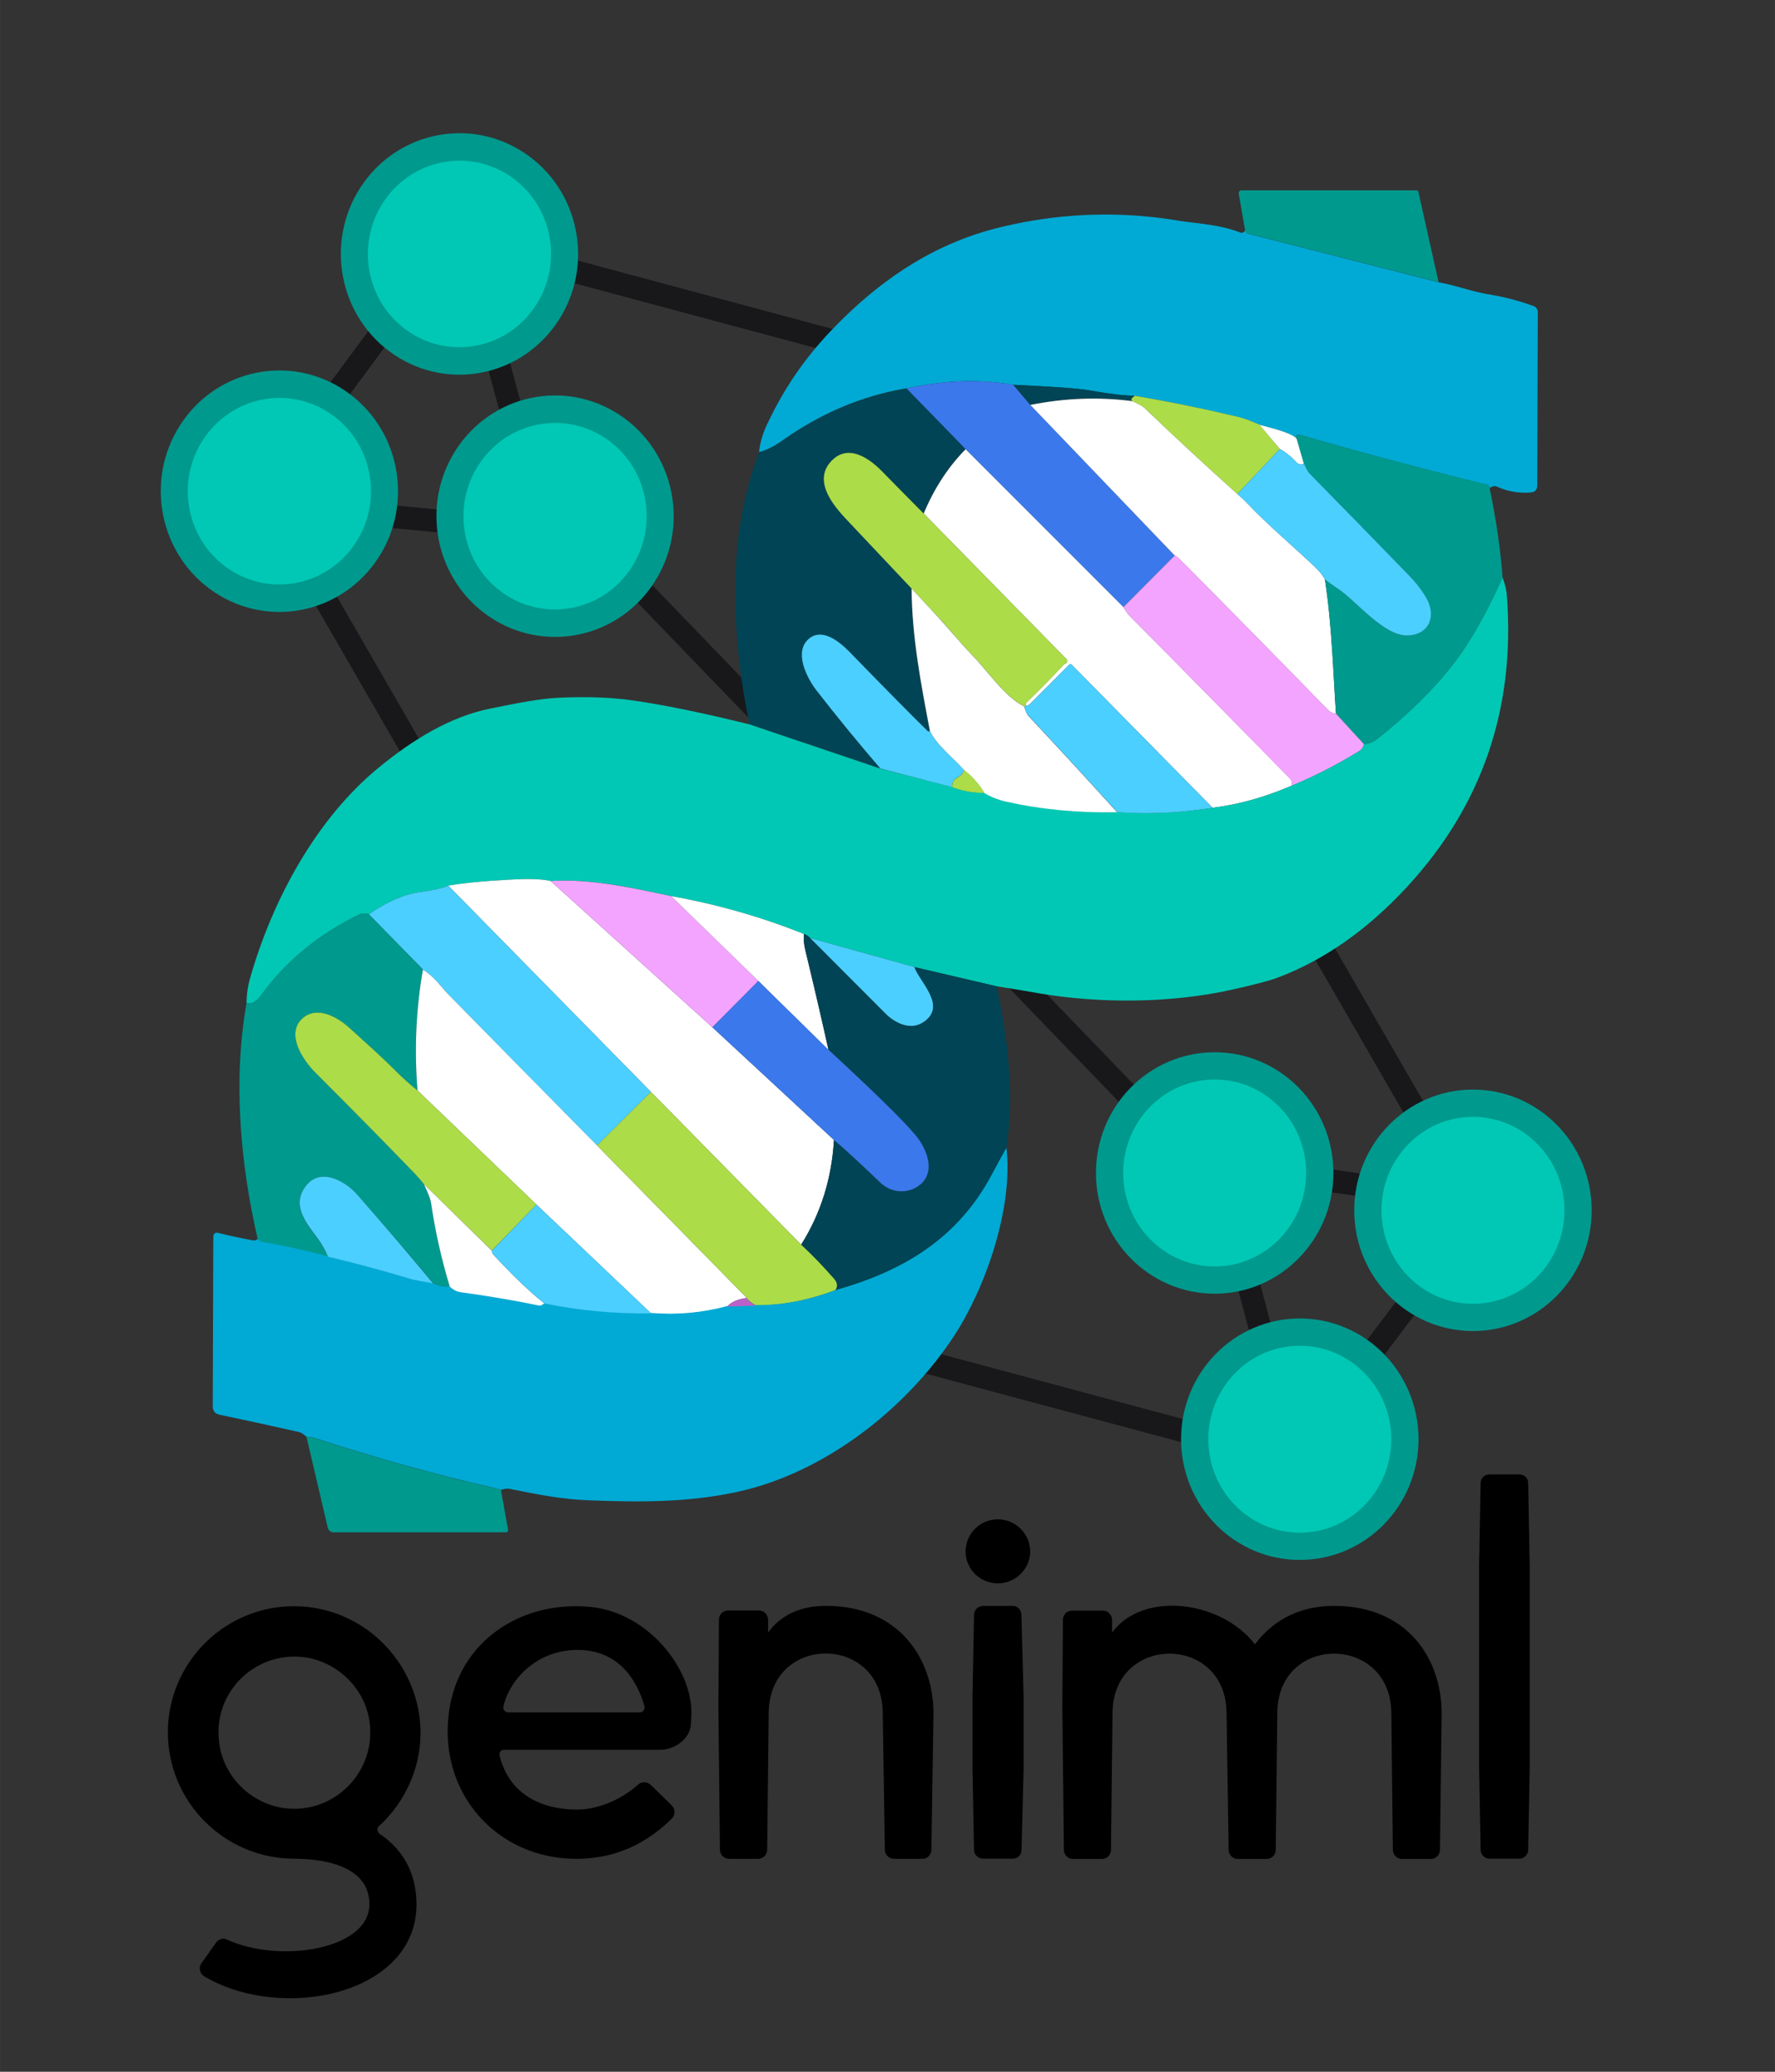 <?xml version="1.0" encoding="UTF-8" standalone="no"?>
<!-- Created with Inkscape (http://www.inkscape.org/) -->

<svg
   width="48"
   height="56"
   viewBox="0 0 12.7 14.817"
   version="1.1"
   id="svg1"
   xml:space="preserve"
   inkscape:version="1.3.2 (1:1.3.2+202311252150+091e20ef0f)"
   sodipodi:docname="geniml_logo.svg"
   xmlns:inkscape="http://www.inkscape.org/namespaces/inkscape"
   xmlns:sodipodi="http://sodipodi.sourceforge.net/DTD/sodipodi-0.dtd"
   xmlns="http://www.w3.org/2000/svg"
   xmlns:svg="http://www.w3.org/2000/svg"><rect x="0" y="0" width="12.7" height="14.817" fill="#333333" stroke="none"/><sodipodi:namedview
     id="namedview1"
     pagecolor="#ffffff"
     bordercolor="#000000"
     borderopacity="0.25"
     inkscape:showpageshadow="2"
     inkscape:pageopacity="0.0"
     inkscape:pagecheckerboard="0"
     inkscape:deskcolor="#d1d1d1"
     inkscape:document-units="mm"
     inkscape:zoom="9.1368588"
     inkscape:cx="52.260849"
     inkscape:cy="4.4325956"
     inkscape:window-width="2488"
     inkscape:window-height="1343"
     inkscape:window-x="1272"
     inkscape:window-y="27"
     inkscape:window-maximized="1"
     inkscape:current-layer="layer1" /><defs
     id="defs1" /><g
     inkscape:label="Layer 1"
     inkscape:groupmode="layer"
     id="layer1"><path
       style="-inkscape-font-specification:cream;stroke-width:0.633"
       d="m 31.084,9.069 c 0.331,-0.304 0.546,-0.742 0.546,-1.235 -0.007,-0.877 -0.702,-1.612 -1.579,-1.66 -0.958,-0.054 -1.754,0.715 -1.754,1.66 0,0.918 0.742,1.66 1.653,1.666 0.304,0 1.005,0.054 1.005,0.6 0,0.6 -1.187,0.783 -1.876,0.466 -0.047,-0.027 -0.108,-0.007 -0.142,0.034 l -0.196,0.277 c -0.04,0.054 -0.027,0.128 0.027,0.169 1.026,0.614 2.807,0.25 2.807,-0.945 0,-0.405 -0.175,-0.722 -0.486,-0.931 -0.034,-0.027 -0.04,-0.074 -0.007,-0.101 z m -2.112,-1.1 c -0.088,-0.654 0.466,-1.208 1.12,-1.127 0.445,0.061 0.81,0.418 0.864,0.864 0.081,0.654 -0.472,1.208 -1.12,1.127 -0.452,-0.061 -0.81,-0.418 -0.864,-0.864 z m 6.228,-0.398 c 0,-0.58 -0.567,-1.309 -1.322,-1.39 -0.931,-0.094 -1.754,0.459 -1.876,1.39 -0.142,1.066 0.634,1.93 1.68,1.93 0.425,0 0.857,-0.135 1.255,-0.526 0.054,-0.047 0.054,-0.135 0,-0.182 l -0.27,-0.263 c -0.047,-0.047 -0.128,-0.047 -0.175,0 -0.216,0.196 -0.533,0.324 -0.796,0.324 -0.466,0 -0.897,-0.196 -1.026,-0.715 -0.007,-0.04 0.02,-0.074 0.061,-0.074 h 2.065 c 0.189,0 0.391,-0.148 0.398,-0.337 0.007,-0.088 0.007,-0.155 0.007,-0.155 z M 33.696,6.749 c 0.54,0 0.783,0.391 0.884,0.735 0.013,0.04 -0.013,0.088 -0.061,0.088 h -1.734 c -0.047,0 -0.074,-0.047 -0.061,-0.088 0.094,-0.378 0.466,-0.735 0.972,-0.735 z m 4.697,0.837 c 0,-0.715 -0.452,-1.417 -1.417,-1.417 -0.351,0 -0.6,0.128 -0.762,0.351 v -0.175 c -0.007,-0.061 -0.054,-0.115 -0.121,-0.115 h -0.405 c -0.067,0 -0.121,0.054 -0.121,0.121 l -0.007,1.16 0.02,1.869 c 0,0.067 0.054,0.121 0.121,0.121 h 0.378 c 0.067,0 0.121,-0.054 0.121,-0.121 l 0.02,-1.795 c 0,-1.052 1.505,-1.052 1.505,0 l 0.027,1.795 c 0,0.067 0.054,0.121 0.121,0.121 h 0.378 c 0.061,0 0.115,-0.054 0.115,-0.121 z m 1.276,-2.132 c 0,0.229 -0.196,0.418 -0.425,0.418 -0.236,0 -0.425,-0.189 -0.425,-0.418 0,-0.236 0.189,-0.425 0.425,-0.425 0.229,0 0.425,0.189 0.425,0.425 z m -0.229,0.715 h -0.391 c -0.067,0 -0.121,0.054 -0.121,0.121 l -0.02,1.079 v 0.931 l 0.02,1.086 c 0,0.061 0.054,0.115 0.121,0.115 h 0.391 c 0.067,0 0.115,-0.054 0.115,-0.115 l 0.027,-1.086 v -0.931 l -0.027,-1.079 c 0,-0.067 -0.047,-0.121 -0.115,-0.121 z m 5.655,1.417 c 0,-0.715 -0.445,-1.417 -1.417,-1.417 -0.405,0 -0.776,0.148 -1.046,0.506 -0.445,-0.58 -1.478,-0.708 -1.882,-0.155 v -0.175 c -0.007,-0.061 -0.054,-0.115 -0.121,-0.115 h -0.405 c -0.067,0 -0.121,0.054 -0.121,0.121 l -0.007,1.16 0.02,1.869 c 0,0.067 0.054,0.121 0.121,0.121 h 0.378 c 0.067,0 0.121,-0.054 0.121,-0.121 l 0.02,-1.795 c 0,-1.052 1.505,-1.052 1.505,0 l 0.027,1.795 c 0,0.067 0.054,0.121 0.121,0.121 h 0.378 c 0.067,0 0.121,-0.054 0.121,-0.121 l 0.02,-1.795 c 0,-1.059 1.505,-1.046 1.505,0 l 0.02,1.795 c 0,0.067 0.054,0.121 0.121,0.121 h 0.378 c 0.067,0 0.121,-0.054 0.121,-0.121 z M 46.12,4.434 h -0.398 c -0.061,0 -0.115,0.047 -0.115,0.115 l -0.02,1.079 v 2.672 l 0.02,1.086 c 0,0.061 0.054,0.115 0.115,0.115 H 46.12 c 0.061,0 0.115,-0.054 0.115,-0.115 l 0.02,-1.086 v -2.672 l -0.02,-1.079 c 0,-0.067 -0.054,-0.115 -0.115,-0.115 z"
       id="text54"
       aria-label="geniml" /><g
       id="g146"
       transform="matrix(0.734,0,0,0.734,8.987,26.099)"><path
         style="font-variation-settings:normal;opacity:1;vector-effect:none;fill:none;fill-opacity:1;stroke:#18181b;stroke-width:0.179;stroke-linecap:butt;stroke-linejoin:miter;stroke-miterlimit:4;stroke-dasharray:none;stroke-dashoffset:0;stroke-opacity:1;-inkscape-stroke:none;paint-order:fill markers stroke;stop-color:#000000;stop-opacity:1"
         d="m 21.988,-20.762 -3.626,-0.971"
         id="path57" /><path
         style="font-variation-settings:normal;opacity:1;vector-effect:none;fill:none;fill-opacity:1;stroke:#18181b;stroke-width:0.179;stroke-linecap:butt;stroke-linejoin:miter;stroke-miterlimit:4;stroke-dasharray:none;stroke-dashoffset:0;stroke-opacity:1;-inkscape-stroke:none;paint-order:fill markers stroke;stop-color:#000000;stop-opacity:1"
         d="M 23.779,-23.028 22.23,-25.712"
         id="path58" /><path
         style="font-variation-settings:normal;opacity:1;vector-effect:none;fill:none;fill-opacity:1;stroke:#18181b;stroke-width:0.179;stroke-linecap:butt;stroke-linejoin:miter;stroke-miterlimit:4;stroke-dasharray:none;stroke-dashoffset:0;stroke-opacity:1;-inkscape-stroke:none;paint-order:fill markers stroke;stop-color:#000000;stop-opacity:1"
         d="m 16.568,-30.051 3.626,0.971"
         id="path56" /><path
         style="font-variation-settings:normal;opacity:1;vector-effect:none;fill:none;fill-opacity:1;stroke:#18181b;stroke-width:0.179;stroke-linecap:butt;stroke-linejoin:miter;stroke-miterlimit:4;stroke-dasharray:none;stroke-dashoffset:0;stroke-opacity:1;-inkscape-stroke:none;paint-order:fill markers stroke;stop-color:#000000;stop-opacity:1"
         d="m 14.776,-27.784 1.55,2.684"
         id="path55" /><path
         style="fill:none;stroke:#18181b;stroke-width:0.179;stroke-dasharray:none;paint-order:fill markers stroke"
         d="m 17.321,-27.626 4.139,4.291"
         id="path1" /><path
         fill="#00998e"
         d="m 23.782,-29.856 -1.501,-0.383 a 0.028,0.028 87.312 0 1 -0.018,-0.014 l -0.004,-0.008 -0.05,-0.291 a 0.022,0.023 14.78 0 1 0.022,-0.027 H 23.602 q 0.019,0 0.022,0.019 z"
         id="path2"
         style="stroke-width:0.031" /><path
         fill="#f3a4ff"
         d="m 22.26,-30.262 0.004,0.008 a 0.028,0.028 87.312 0 0 0.018,0.014 l 1.501,0.383 c 0.138,0.024 0.264,0.073 0.4,0.095 q 0.181,0.029 0.348,0.091 a 0.05,0.051 0 0 1 0.033,0.048 l -0.004,1.361 q -3.03e-4,0.052 -0.051,0.057 -0.139,0.012 -0.271,-0.048 -0.018,-0.008 -0.053,0.012 -0.005,-0.021 -0.016,-0.024 -0.735,-0.179 -1.462,-0.387 -0.057,-0.016 -0.039,0.025 c -0.045,-0.05 -0.219,-0.088 -0.293,-0.109 q -0.111,-0.048 -0.161,-0.06 -0.416,-0.1 -0.823,-0.169 -0.111,9.27e-4 -0.362,-0.043 -0.118,-0.02 -0.593,-0.043 -0.394,-0.07 -0.842,0.028 -0.519,0.087 -0.975,0.41 -0.101,0.071 -0.184,0.091 0.011,-0.105 0.062,-0.215 c 0.156,-0.331 0.345,-0.593 0.624,-0.861 0.338,-0.324 0.723,-0.569 1.18,-0.685 q 0.713,-0.181 1.434,-0.061 c 0.122,0.02 0.326,0.029 0.486,0.094 q 0.02,0.008 0.04,-0.015 z"
         id="path11"
         style="fill:#00aad4;stroke-width:0.031" /><path
         fill="#3b78eb"
         d="m 20.434,-29.049 0.135,0.158 1.135,1.185 -0.403,0.405 -1.241,-1.241 -0.467,-0.479 q 0.448,-0.098 0.842,-0.028 z"
         id="path12"
         style="stroke-width:0.031" /><path
         fill="#bb62c8"
         d="m 20.434,-29.049 q 0.475,0.022 0.593,0.043 0.252,0.044 0.362,0.043 -0.023,0.02 -0.024,0.023 -0.003,0.013 0.008,0.019 -0.398,-0.052 -0.804,0.03 z"
         id="path13"
         style="fill:#004455;fill-opacity:1;stroke-width:0.031" /><path
         fill="#bb62c8"
         d="m 19.593,-29.021 0.467,0.479 q -0.207,0.21 -0.33,0.506 -0.174,-0.176 -0.327,-0.332 c -0.106,-0.108 -0.26,-0.207 -0.384,-0.095 -0.174,0.158 -0.003,0.362 0.107,0.478 q 0.257,0.272 0.508,0.539 c 0.005,0.392 0.073,0.74 0.145,1.119 q -0.008,0.013 -0.019,0.002 -0.183,-0.179 -0.617,-0.625 c -0.075,-0.078 -0.211,-0.188 -0.315,-0.1 -0.12,0.102 -0.019,0.305 0.057,0.402 q 0.238,0.308 0.506,0.619 l -1.029,-0.347 q -0.057,-0.251 -0.09,-0.578 c -0.054,-0.527 -0.025,-1.074 0.164,-1.564 q 0.083,-0.02 0.184,-0.091 0.456,-0.323 0.975,-0.41 z"
         id="path14"
         style="fill:#004455;stroke-width:0.031" /><path
         fill="#acdc48"
         d="m 21.39,-28.963 q 0.407,0.069 0.823,0.169 0.05,0.012 0.161,0.06 l 0.159,0.19 -0.334,0.355 q -0.364,-0.325 -0.729,-0.674 c -0.028,-0.027 -0.062,-0.039 -0.096,-0.057 q -0.011,-0.006 -0.008,-0.019 9.13e-4,-0.004 0.024,-0.023 z"
         id="path15"
         style="stroke-width:0.031" /><path
         fill="#ffffff"
         d="m 21.373,-28.921 c 0.034,0.018 0.068,0.03 0.096,0.057 q 0.365,0.349 0.729,0.674 0.044,0.037 0.081,0.076 c 0.165,0.174 0.356,0.332 0.53,0.498 q 0.058,0.056 0.078,0.099 c 0.057,0.377 0.065,0.752 0.087,1.056 q -0.035,-6.16e-4 -0.067,-0.033 -0.579,-0.594 -1.163,-1.182 -0.017,-0.017 -0.04,-0.029 l -1.135,-1.185 q 0.406,-0.081 0.804,-0.03 z"
         id="path16"
         style="stroke-width:0.031" /><path
         fill="#ffffff"
         d="m 22.373,-28.735 c 0.074,0.021 0.248,0.059 0.293,0.109 l 0.057,0.196 q -0.033,0.019 -0.061,-0.011 -0.06,-0.065 -0.129,-0.103 z"
         id="path17"
         style="stroke-width:0.031" /><path
         fill="#00998e"
         d="m 24.184,-28.239 q 0.08,0.39 0.102,0.706 -0.191,0.424 -0.377,0.666 -0.238,0.31 -0.612,0.605 -0.046,0.036 -0.102,0.039 l -0.22,-0.24 c -0.022,-0.304 -0.029,-0.679 -0.087,-1.056 q 0.051,0.04 0.098,0.07 c 0.145,0.093 0.367,0.38 0.555,0.37 0.176,-0.009 0.224,-0.161 0.142,-0.3 q -0.054,-0.09 -0.126,-0.164 -0.389,-0.401 -0.78,-0.799 c -0.026,-0.026 -0.039,-0.057 -0.053,-0.089 l -0.057,-0.196 q -0.017,-0.041 0.039,-0.025 0.727,0.209 1.462,0.387 0.012,0.003 0.016,0.024 z"
         id="path18"
         style="stroke-width:0.031" /><path
         fill="#4bcfff"
         d="m 22.532,-28.544 q 0.07,0.038 0.129,0.103 0.028,0.03 0.061,0.011 c 0.015,0.032 0.028,0.063 0.053,0.089 q 0.392,0.398 0.78,0.799 0.072,0.075 0.126,0.164 c 0.083,0.139 0.034,0.291 -0.142,0.3 -0.188,0.009 -0.409,-0.277 -0.555,-0.37 q -0.047,-0.03 -0.098,-0.07 -0.02,-0.043 -0.078,-0.099 c -0.174,-0.166 -0.365,-0.324 -0.53,-0.498 q -0.037,-0.039 -0.081,-0.076 z"
         id="path19"
         style="stroke-width:0.031" /><path
         fill="#ffffff"
         d="m 20.06,-28.542 1.241,1.241 q 0.032,0.051 0.043,0.062 0.637,0.643 1.27,1.289 0.016,0.017 0.011,0.054 -0.316,0.137 -0.622,0.174 l -1.111,-1.128 a 0.011,0.011 29.513 0 0 -0.015,0 l -0.309,0.311 q -0.009,0.01 -0.023,0.013 l -0.011,0.002 q -0.006,-0.016 0.008,-0.03 0.148,-0.142 0.287,-0.292 c 0.007,-0.007 0.014,-0.009 0.021,-0.013 a 0.02,0.02 71.942 0 0 0.003,-0.031 l -1.124,-1.146 q 0.123,-0.296 0.33,-0.506 z"
         id="path20"
         style="stroke-width:0.031" /><path
         fill="#acdc48"
         d="m 19.729,-28.037 1.124,1.146 a 0.02,0.02 71.942 0 1 -0.003,0.031 c -0.007,0.005 -0.014,0.006 -0.021,0.013 q -0.139,0.15 -0.287,0.292 -0.014,0.014 -0.008,0.03 l -0.014,0.004 c -0.153,-0.074 -0.295,-0.288 -0.417,-0.411 -0.089,-0.091 -0.176,-0.2 -0.253,-0.282 q -0.108,-0.114 -0.217,-0.233 -0.252,-0.267 -0.508,-0.539 c -0.109,-0.116 -0.281,-0.319 -0.107,-0.478 0.123,-0.113 0.278,-0.013 0.384,0.095 q 0.153,0.156 0.327,0.332 z"
         id="path21"
         style="stroke-width:0.031" /><path
         fill="#f3a4ff"
         d="m 21.705,-27.706 q 0.023,0.012 0.04,0.029 0.584,0.588 1.163,1.182 0.032,0.032 0.067,0.033 l 0.22,0.24 q -0.007,0.036 -0.036,0.054 -0.258,0.159 -0.533,0.274 0.006,-0.037 -0.011,-0.054 -0.634,-0.646 -1.27,-1.289 -0.011,-0.011 -0.043,-0.062 z"
         id="path22"
         style="stroke-width:0.031" /><path
         fill="#00c8b4"
         d="m 24.285,-27.533 q 0.03,0.08 0.035,0.146 0.099,1.326 -0.782,2.284 -0.469,0.511 -1.025,0.719 -0.094,0.035 -0.356,0.094 c -0.483,0.108 -1.047,0.111 -1.533,0.026 q -0.161,-0.028 -0.321,-0.053 l -0.648,-0.151 -0.819,-0.228 q -0.02,-0.023 -0.05,-0.033 -0.506,-0.202 -1.045,-0.298 c -0.306,-0.065 -0.637,-0.14 -0.949,-0.119 q -0.091,-0.021 -0.295,-0.012 -0.317,0.015 -0.511,0.049 -0.058,0.028 -0.222,0.051 -0.19,0.027 -0.402,0.174 -0.006,-0.006 -0.039,-0.007 -0.019,-3.09e-4 -0.038,0.009 -0.481,0.235 -0.771,0.634 -0.057,0.077 -0.114,0.062 3.04e-4,-0.1 0.027,-0.195 c 0.174,-0.612 0.519,-1.252 1.012,-1.655 0.257,-0.211 0.558,-0.403 0.888,-0.467 0.185,-0.036 0.371,-0.078 0.555,-0.085 q 0.313,-0.012 0.546,0.021 0.366,0.051 0.932,0.191 l 1.029,0.347 0.566,0.146 q 0.122,0.046 0.253,0.045 0.077,0.047 0.174,0.068 0.416,0.092 0.871,0.083 0.355,0.028 0.75,-0.033 0.306,-0.037 0.622,-0.174 0.275,-0.114 0.533,-0.274 0.029,-0.018 0.036,-0.054 0.057,-0.003 0.102,-0.039 0.373,-0.295 0.612,-0.605 0.186,-0.242 0.377,-0.666 z"
         id="path23"
         style="stroke-width:0.031" /><path
         fill="#ffffff"
         d="m 19.633,-27.447 q 0.11,0.119 0.217,0.233 c 0.077,0.083 0.164,0.192 0.253,0.282 0.122,0.124 0.264,0.337 0.417,0.411 0.009,0.029 0.014,0.053 0.036,0.077 q 0.342,0.366 0.697,0.755 -0.455,0.01 -0.871,-0.083 -0.097,-0.022 -0.174,-0.068 -0.067,-0.109 -0.162,-0.181 c -0.078,-0.087 -0.225,-0.203 -0.268,-0.308 -0.072,-0.378 -0.14,-0.727 -0.145,-1.119 z"
         id="path24"
         style="stroke-width:0.031" /><path
         fill="#4bcfff"
         d="m 19.778,-26.328 c 0.043,0.105 0.19,0.221 0.268,0.308 -0.014,0.071 -0.102,0.049 -0.092,0.136 l -0.566,-0.146 q -0.268,-0.311 -0.506,-0.619 c -0.075,-0.097 -0.177,-0.301 -0.057,-0.402 0.104,-0.088 0.24,0.023 0.315,0.1 q 0.434,0.446 0.617,0.625 0.012,0.011 0.019,-0.002 z"
         id="path25"
         style="stroke-width:0.031" /><path
         fill="#4bcfff"
         d="m 22.003,-25.722 q -0.395,0.062 -0.75,0.033 -0.355,-0.39 -0.697,-0.755 c -0.022,-0.023 -0.026,-0.048 -0.036,-0.077 l 0.014,-0.004 0.011,-0.002 q 0.014,-0.003 0.023,-0.013 l 0.309,-0.311 a 0.011,0.011 29.513 0 1 0.015,0 z"
         id="path26"
         style="stroke-width:0.031" /><path
         fill="#acdc48"
         d="m 20.046,-26.02 q 0.095,0.072 0.162,0.181 -0.132,6.17e-4 -0.253,-0.045 c -0.01,-0.087 0.078,-0.065 0.092,-0.136 z"
         id="path27"
         style="stroke-width:0.031" /><path
         fill="#ffffff"
         d="m 16.793,-25.146 1.273,1.151 0.957,0.887 q -0.026,0.455 -0.258,0.824 l -1.183,-1.202 -1.595,-1.623 q 0.194,-0.033 0.511,-0.049 0.204,-0.01 0.295,0.012 z"
         id="path28"
         style="stroke-width:0.031" /><path
         fill="#f3a4ff"
         d="m 17.742,-25.027 0.686,0.668 -0.362,0.364 -1.273,-1.151 c 0.311,-0.021 0.643,0.053 0.949,0.119 z"
         id="path29"
         style="stroke-width:0.031" /><path
         fill="#4bcfff"
         d="m 15.987,-25.109 1.595,1.623 -0.424,0.421 q -0.589,-0.595 -1.171,-1.189 -0.003,-0.003 -0.084,-0.095 -0.051,-0.058 -0.115,-0.1 l -0.426,-0.434 q 0.213,-0.148 0.402,-0.174 0.164,-0.023 0.222,-0.051 z"
         id="path30"
         style="stroke-width:0.031" /><path
         fill="#ffffff"
         d="m 17.742,-25.027 q 0.539,0.096 1.045,0.298 -0.005,0.061 0.01,0.123 0.098,0.403 0.184,0.789 l -0.553,-0.542 z"
         id="path31"
         style="stroke-width:0.031" /><path
         fill="#00998e"
         d="m 15.362,-24.884 0.426,0.434 q -0.082,0.462 -0.043,0.951 -0.089,-0.07 -0.164,-0.146 c -0.133,-0.134 -0.244,-0.23 -0.369,-0.345 -0.096,-0.088 -0.261,-0.181 -0.375,-0.073 -0.13,0.122 0.007,0.327 0.105,0.425 q 0.395,0.394 0.783,0.795 0.039,0.041 0.07,0.08 0.049,0.104 0.055,0.141 0.05,0.339 0.149,0.666 -0.074,0.008 -0.131,-0.027 -0.294,-0.354 -0.594,-0.695 c -0.099,-0.113 -0.29,-0.214 -0.402,-0.076 -0.128,0.157 0.003,0.301 0.091,0.422 q 0.045,0.062 0.08,0.14 -0.274,-0.075 -0.521,-0.116 -0.012,-0.002 -0.033,-0.023 c -0.138,-0.591 -0.196,-1.252 -0.088,-1.858 q 0.057,0.016 0.114,-0.062 0.291,-0.4 0.771,-0.634 0.019,-0.009 0.038,-0.009 0.033,9.27e-4 0.039,0.007 z"
         id="path32"
         style="stroke-width:0.031" /><path
         fill="#bb62c8"
         d="m 18.786,-24.729 q 0.03,0.01 0.05,0.033 0.296,0.298 0.594,0.595 c 0.074,0.073 0.19,0.13 0.286,0.073 0.21,-0.126 -0.022,-0.323 -0.061,-0.44 l 0.648,0.151 c 0.092,0.421 0.139,0.849 0.077,1.271 q -0.059,0.104 -0.115,0.209 c -0.267,0.504 -0.697,0.761 -1.231,0.91 q 0.029,-0.044 -0.011,-0.089 -0.132,-0.151 -0.258,-0.267 0.232,-0.368 0.258,-0.824 0.109,0.091 0.367,0.338 c 0.084,0.081 0.219,0.089 0.31,0.014 0.126,-0.104 0.055,-0.284 -0.041,-0.396 q -0.15,-0.176 -0.679,-0.665 -0.086,-0.386 -0.184,-0.789 -0.015,-0.062 -0.01,-0.123 z"
         id="path33"
         style="fill:#004455;stroke-width:0.031" /><path
         fill="#4bcfff"
         d="m 18.836,-24.696 0.819,0.228 c 0.039,0.117 0.271,0.314 0.061,0.44 -0.096,0.057 -0.212,6.16e-4 -0.286,-0.073 q -0.298,-0.297 -0.594,-0.595 z"
         id="path34"
         style="stroke-width:0.031" /><path
         fill="#ffffff"
         d="m 17.158,-23.065 1.18,1.199 q -0.105,0.012 -0.156,0.068 -0.294,0.079 -0.599,0.053 l -0.903,-0.855 -0.936,-0.898 q -0.039,-0.489 0.043,-0.951 0.064,0.042 0.115,0.1 0.081,0.092 0.084,0.095 0.583,0.594 1.171,1.189 z"
         id="path35"
         style="stroke-width:0.031" /><path
         fill="#3b78eb"
         d="m 18.428,-24.359 0.553,0.542 q 0.529,0.489 0.679,0.665 c 0.095,0.112 0.166,0.292 0.041,0.396 -0.091,0.075 -0.226,0.067 -0.31,-0.014 q -0.258,-0.247 -0.367,-0.338 l -0.957,-0.887 z"
         id="path36"
         style="stroke-width:0.031" /><path
         fill="#acdc48"
         d="m 15.745,-23.498 0.936,0.898 -0.35,0.362 -0.535,-0.523 q -0.031,-0.04 -0.07,-0.08 -0.388,-0.402 -0.783,-0.795 c -0.098,-0.098 -0.235,-0.302 -0.105,-0.425 0.114,-0.108 0.279,-0.015 0.375,0.073 0.125,0.114 0.235,0.21 0.369,0.345 q 0.076,0.076 0.164,0.146 z"
         id="path37"
         style="stroke-width:0.031" /><path
         fill="#acdc48"
         d="m 17.582,-23.486 1.183,1.202 q 0.126,0.117 0.258,0.267 0.04,0.046 0.011,0.089 -0.317,0.121 -0.628,0.121 -0.072,-0.048 -0.068,-0.06 l -1.18,-1.199 z"
         id="path38"
         style="stroke-width:0.031" /><path
         fill="#f3a4ff"
         d="m 20.38,-23.046 c 0.055,0.477 -0.167,1.102 -0.407,1.471 -0.369,0.569 -1.006,1.076 -1.693,1.231 -0.396,0.09 -0.789,0.086 -1.189,0.071 -0.215,-0.008 -0.413,-0.048 -0.62,-0.091 q -0.029,-0.006 -0.07,0.009 -0.017,-0.007 -0.037,-0.012 -0.722,-0.165 -1.427,-0.397 -0.025,-0.008 -0.066,-0.009 -0.03,-0.031 -0.057,-0.037 -0.31,-0.07 -0.626,-0.136 -0.054,-0.011 -0.053,-0.067 l 0.004,-1.33 q 3.04e-4,-0.042 0.041,-0.032 0.132,0.032 0.272,0.058 0.021,0.004 0.037,-0.012 0.02,0.021 0.033,0.023 0.247,0.041 0.521,0.116 0.303,0.072 0.63,0.17 c 0.064,0.019 0.129,0.027 0.196,0.039 q 0.058,0.035 0.131,0.027 0.042,0.038 0.088,0.045 0.309,0.041 0.615,0.104 0.014,0.003 0.026,-0.007 0.008,-0.006 0.017,-0.01 0.41,0.085 0.84,0.078 0.305,0.026 0.599,-0.053 l 0.224,-0.008 q 0.311,-6.17e-4 0.628,-0.121 c 0.535,-0.15 0.965,-0.407 1.231,-0.91 q 0.056,-0.105 0.115,-0.209 z"
         id="path39"
         style="fill:#00aad4;stroke-width:0.031" /><path
         fill="#4bcfff"
         d="m 15.868,-21.981 c -0.067,-0.012 -0.132,-0.019 -0.196,-0.039 q -0.326,-0.098 -0.63,-0.17 -0.035,-0.079 -0.08,-0.14 c -0.087,-0.121 -0.219,-0.265 -0.091,-0.422 0.112,-0.138 0.303,-0.037 0.402,0.076 q 0.3,0.342 0.594,0.695 z"
         id="path40"
         style="stroke-width:0.031" /><path
         fill="#ffffff"
         d="m 15.796,-22.761 0.535,0.523 q 9.11e-4,0.02 0.021,0.041 c 0.105,0.112 0.235,0.249 0.392,0.374 q -0.009,0.003 -0.017,0.01 -0.011,0.01 -0.026,0.007 -0.306,-0.062 -0.615,-0.104 -0.046,-0.006 -0.088,-0.045 -0.099,-0.326 -0.149,-0.666 -0.006,-0.038 -0.055,-0.141 z"
         id="path41"
         style="stroke-width:0.031" /><path
         fill="#4bcfff"
         d="m 16.681,-22.6 0.903,0.855 q -0.43,0.007 -0.84,-0.078 c -0.157,-0.125 -0.287,-0.262 -0.392,-0.374 q -0.02,-0.021 -0.021,-0.041 z"
         id="path42"
         style="stroke-width:0.031" /><path
         fill="#bb62c8"
         d="m 18.338,-21.866 q -0.004,0.012 0.068,0.06 l -0.224,0.008 q 0.051,-0.055 0.156,-0.068 z"
         id="path43"
         style="stroke-width:0.031" /><path
         fill="#00998e"
         d="m 14.872,-20.772 q 0.04,6.17e-4 0.066,0.009 0.704,0.232 1.427,0.397 0.02,0.005 0.037,0.012 l 0.056,0.313 a 0.017,0.016 87.417 0 1 -0.016,0.019 l -1.357,3.08e-4 a 0.047,0.048 3.672 0 1 -0.046,-0.037 z"
         id="path44"
         style="stroke-width:0.031" /><path
         style="fill:none;stroke:#18181b;stroke-width:0.179;stroke-dasharray:none;paint-order:fill markers stroke"
         d="m 16.32,-29.448 0.212,0.784"
         id="path49" /><path
         style="fill:none;stroke:#18181b;stroke-width:0.179;stroke-dasharray:none;paint-order:fill markers stroke"
         d="m 15.538,-29.563 -0.534,0.72"
         id="path50" /><path
         style="fill:none;stroke:#18181b;stroke-width:0.179;stroke-dasharray:none;paint-order:fill markers stroke"
         d="m 15.28,-28.037 0.828,0.078"
         id="path51" /><path
         style="fill:none;stroke:#18181b;stroke-width:0.179;stroke-dasharray:none;paint-order:fill markers stroke"
         d="m 22.673,-22.826 0.674,0.098"
         id="path52" /><path
         style="fill:none;stroke:#18181b;stroke-width:0.179;stroke-dasharray:none;paint-order:fill markers stroke"
         d="m 22.231,-22.179 0.193,0.725"
         id="path53" /><path
         style="fill:none;stroke:#18181b;stroke-width:0.179;stroke-dasharray:none;paint-order:fill markers stroke"
         d="m 23.655,-21.964 -0.514,0.681"
         id="path54"
         sodipodi:nodetypes="cc" /><ellipse
         style="fill:#00c8b4;fill-opacity:1;stroke:#004455;stroke-width:0.215;stroke-dasharray:none;stroke-opacity:1;paint-order:fill markers stroke"
         id="ellipse44"
         cx="31.397"
         cy="-4.497"
         transform="matrix(0.582,-0.813,0.803,0.595,0,0)"
         rx="0.837"
         ry="0.833" /><ellipse
         style="font-variation-settings:normal;opacity:1;vector-effect:none;fill:#00c8b4;fill-opacity:1;stroke:#004455;stroke-width:0.215;stroke-linecap:butt;stroke-linejoin:miter;stroke-miterlimit:4;stroke-dasharray:none;stroke-dashoffset:0;stroke-opacity:1;-inkscape-stroke:none;paint-order:fill markers stroke;stop-color:#000000;stop-opacity:1"
         id="ellipse45"
         cx="33.741"
         cy="-4.431"
         transform="matrix(0.582,-0.813,0.803,0.595,0,0)"
         rx="0.837"
         ry="0.833" /><ellipse
         style="font-variation-settings:normal;opacity:1;vector-effect:none;fill:#00c8b4;fill-opacity:1;stroke:#004455;stroke-width:0.215;stroke-linecap:butt;stroke-linejoin:miter;stroke-miterlimit:4;stroke-dasharray:none;stroke-dashoffset:0;stroke-opacity:1;-inkscape-stroke:none;paint-order:fill markers stroke;stop-color:#000000;stop-opacity:1"
         id="ellipse46"
         cx="32.531"
         cy="-2.617"
         transform="matrix(0.582,-0.813,0.803,0.595,0,0)"
         rx="0.837"
         ry="0.833" /><ellipse
         style="font-variation-settings:normal;opacity:1;vector-effect:none;fill:#00c8b4;fill-opacity:1;stroke:#004455;stroke-width:0.215;stroke-linecap:butt;stroke-linejoin:miter;stroke-miterlimit:4;stroke-dasharray:none;stroke-dashoffset:0;stroke-opacity:1;-inkscape-stroke:none;paint-order:fill markers stroke;stop-color:#000000;stop-opacity:1"
         id="ellipse47"
         cx="22.019"
         cy="-22.848"
         rx="0.828"
         ry="0.842" /><ellipse
         style="font-variation-settings:normal;opacity:1;vector-effect:none;fill:#00c8b4;fill-opacity:1;stroke:#004455;stroke-width:0.215;stroke-linecap:butt;stroke-linejoin:miter;stroke-miterlimit:4;stroke-dasharray:none;stroke-dashoffset:0;stroke-opacity:1;-inkscape-stroke:none;paint-order:fill markers stroke;stop-color:#000000;stop-opacity:1"
         id="ellipse48"
         cx="24.053"
         cy="-22.555"
         rx="0.828"
         ry="0.842" /><ellipse
         style="font-variation-settings:normal;opacity:1;vector-effect:none;fill:#00c8b4;fill-opacity:1;stroke:#004455;stroke-width:0.215;stroke-linecap:butt;stroke-linejoin:miter;stroke-miterlimit:4;stroke-dasharray:none;stroke-dashoffset:0;stroke-opacity:1;-inkscape-stroke:none;paint-order:fill markers stroke;stop-color:#000000;stop-opacity:1"
         id="ellipse49"
         cx="22.689"
         cy="-20.755"
         rx="0.828"
         ry="0.842" /></g><path
       style="font-variation-settings:normal;vector-effect:none;fill:none;fill-opacity:1;stroke:#18181b;stroke-width:0.163;stroke-linecap:butt;stroke-linejoin:miter;stroke-miterlimit:4;stroke-dasharray:none;stroke-dashoffset:0;stroke-opacity:1;-inkscape-stroke:none;paint-order:fill markers stroke;stop-color:#000000"
       d="M 8.662,10.286 5.366,9.403"
       id="path59" /><path
       style="font-variation-settings:normal;vector-effect:none;fill:none;fill-opacity:1;stroke:#18181b;stroke-width:0.163;stroke-linecap:butt;stroke-linejoin:miter;stroke-miterlimit:4;stroke-dasharray:none;stroke-dashoffset:0;stroke-opacity:1;-inkscape-stroke:none;paint-order:fill markers stroke;stop-color:#000000"
       d="M 10.291,8.226 8.882,5.786"
       id="path60" /><path
       style="font-variation-settings:normal;vector-effect:none;fill:none;fill-opacity:1;stroke:#18181b;stroke-width:0.163;stroke-linecap:butt;stroke-linejoin:miter;stroke-miterlimit:4;stroke-dasharray:none;stroke-dashoffset:0;stroke-opacity:1;-inkscape-stroke:none;paint-order:fill markers stroke;stop-color:#000000"
       d="M 3.735,1.841 7.031,2.725"
       id="path61" /><path
       style="font-variation-settings:normal;vector-effect:none;fill:none;fill-opacity:1;stroke:#18181b;stroke-width:0.163;stroke-linecap:butt;stroke-linejoin:miter;stroke-miterlimit:4;stroke-dasharray:none;stroke-dashoffset:0;stroke-opacity:1;-inkscape-stroke:none;paint-order:fill markers stroke;stop-color:#000000"
       d="M 2.106,3.902 3.514,6.342"
       id="path62" /><path
       style="fill:none;stroke:#18181b;stroke-width:0.163;stroke-dasharray:none;paint-order:fill markers stroke"
       d="M 4.42,4.046 8.183,7.947"
       id="path63" /><path
       fill="#00998e"
       d="M 10.293,2.018 8.929,1.67 A 0.026,0.025 87.312 0 1 8.913,1.658 L 8.909,1.65 8.863,1.385 A 0.02,0.021 14.78 0 1 8.884,1.361 h 1.246 q 0.017,0 0.02,0.017 z"
       id="path64"
       style="stroke-width:0.028" /><path
       fill="#f3a4ff"
       d="m 8.909,1.65 0.004,0.008 a 0.026,0.025 87.312 0 0 0.016,0.013 l 1.364,0.348 c 0.125,0.022 0.24,0.067 0.363,0.087 q 0.165,0.027 0.317,0.083 a 0.046,0.046 0 0 1 0.03,0.044 l -0.004,1.238 q -2.76e-4,0.047 -0.046,0.051 -0.127,0.011 -0.246,-0.043 -0.017,-0.008 -0.048,0.011 -0.004,-0.019 -0.015,-0.022 Q 9.975,3.304 9.314,3.114 9.263,3.099 9.278,3.137 C 9.237,3.092 9.079,3.057 9.012,3.038 Q 8.912,2.994 8.866,2.984 8.488,2.893 8.118,2.83 8.018,2.831 7.789,2.791 7.682,2.773 7.25,2.752 6.892,2.689 6.485,2.778 6.013,2.857 5.598,3.151 5.506,3.215 5.431,3.234 5.44,3.138 5.487,3.038 C 5.629,2.737 5.801,2.499 6.055,2.256 6.362,1.961 6.712,1.739 7.127,1.633 Q 7.776,1.469 8.431,1.578 c 0.111,0.019 0.296,0.026 0.442,0.085 q 0.018,0.008 0.036,-0.013 z"
       id="path65"
       style="fill:#00aad4;stroke-width:0.028" /><path
       fill="#3b78eb"
       d="M 7.25,2.752 7.372,2.896 8.405,3.973 8.038,4.342 6.909,3.213 6.485,2.778 q 0.407,-0.089 0.765,-0.026 z"
       id="path66"
       style="stroke-width:0.028" /><path
       fill="#bb62c8"
       d="m 7.25,2.752 q 0.432,0.02 0.539,0.039 0.229,0.04 0.329,0.039 -0.021,0.018 -0.022,0.021 -0.002,0.012 0.007,0.017 -0.361,-0.047 -0.731,0.027 z"
       id="path67"
       style="fill:#004455;fill-opacity:1;stroke-width:0.028" /><path
       fill="#bb62c8"
       d="M 6.485,2.778 6.909,3.213 Q 6.721,3.404 6.609,3.673 6.45,3.513 6.311,3.371 C 6.215,3.273 6.075,3.182 5.962,3.284 c -0.158,0.144 -0.002,0.329 0.097,0.434 q 0.234,0.247 0.462,0.49 c 0.004,0.356 0.066,0.673 0.131,1.017 q -0.007,0.012 -0.018,0.002 Q 6.469,5.065 6.074,4.659 C 6.006,4.588 5.882,4.488 5.788,4.568 5.678,4.66 5.771,4.845 5.839,4.934 Q 6.056,5.214 6.299,5.497 L 5.364,5.181 Q 5.312,4.953 5.282,4.656 C 5.233,4.177 5.259,3.68 5.431,3.234 Q 5.507,3.216 5.598,3.151 6.013,2.857 6.485,2.778 Z"
       id="path68"
       style="fill:#004455;stroke-width:0.028" /><path
       fill="#acdc48"
       d="m 8.118,2.83 q 0.37,0.063 0.748,0.153 0.046,0.011 0.146,0.054 L 9.157,3.211 8.853,3.533 Q 8.522,3.237 8.191,2.92 C 8.165,2.896 8.134,2.885 8.103,2.869 q -0.01,-0.006 -0.007,-0.017 8.301e-4,-0.003 0.022,-0.021 z"
       id="path69"
       style="stroke-width:0.028" /><path
       fill="#ffffff"
       d="m 8.103,2.869 c 0.031,0.016 0.062,0.027 0.088,0.051 q 0.331,0.317 0.662,0.613 0.04,0.033 0.074,0.069 C 9.077,3.76 9.25,3.904 9.409,4.055 q 0.053,0.051 0.071,0.09 c 0.052,0.343 0.059,0.683 0.079,0.96 Q 9.527,5.103 9.498,5.074 8.972,4.534 8.441,4 8.426,3.984 8.405,3.973 L 7.372,2.896 q 0.369,-0.074 0.731,-0.027 z"
       id="path70"
       style="stroke-width:0.028" /><path
       fill="#ffffff"
       d="m 9.012,3.038 c 0.067,0.019 0.225,0.054 0.266,0.099 L 9.33,3.315 Q 9.3,3.332 9.274,3.305 9.22,3.246 9.157,3.211 Z"
       id="path71"
       style="stroke-width:0.028" /><path
       fill="#00998e"
       d="m 10.658,3.489 q 0.073,0.355 0.093,0.642 -0.174,0.386 -0.343,0.606 -0.217,0.282 -0.556,0.55 -0.041,0.033 -0.093,0.035 L 9.559,5.104 C 9.539,4.828 9.532,4.487 9.48,4.144 q 0.047,0.037 0.089,0.064 c 0.132,0.085 0.333,0.345 0.504,0.337 0.16,-0.008 0.204,-0.147 0.129,-0.273 Q 10.153,4.19 10.088,4.122 9.735,3.758 9.378,3.396 c -0.023,-0.024 -0.035,-0.052 -0.049,-0.081 L 9.278,3.137 q -0.016,-0.038 0.036,-0.023 0.661,0.19 1.329,0.352 0.011,0.003 0.015,0.022 z"
       id="path72"
       style="stroke-width:0.028" /><path
       fill="#4bcfff"
       d="m 9.157,3.211 q 0.064,0.035 0.118,0.094 0.025,0.028 0.055,0.01 c 0.013,0.029 0.025,0.057 0.049,0.081 q 0.356,0.362 0.709,0.726 0.066,0.068 0.115,0.15 c 0.075,0.126 0.031,0.265 -0.129,0.273 C 9.902,4.553 9.701,4.293 9.569,4.208 Q 9.527,4.181 9.48,4.144 9.462,4.105 9.409,4.055 C 9.25,3.904 9.077,3.76 8.927,3.602 q -0.034,-0.035 -0.074,-0.069 z"
       id="path73"
       style="stroke-width:0.028" /><path
       fill="#ffffff"
       d="m 6.909,3.213 1.129,1.129 q 0.029,0.046 0.039,0.056 0.579,0.585 1.155,1.172 0.015,0.015 0.01,0.049 Q 8.954,5.743 8.676,5.777 L 7.666,4.752 a 0.01,0.01 29.513 0 0 -0.014,0 L 7.371,5.034 q -0.009,0.009 -0.021,0.012 l -0.01,0.002 Q 7.335,5.033 7.348,5.02 7.482,4.891 7.609,4.755 c 0.006,-0.007 0.013,-0.008 0.019,-0.012 a 0.018,0.018 71.942 0 0 0.003,-0.028 L 6.609,3.673 Q 6.721,3.404 6.909,3.213 Z"
       id="path74"
       style="stroke-width:0.028" /><path
       fill="#acdc48"
       d="m 6.609,3.673 1.022,1.042 a 0.018,0.018 71.942 0 1 -0.003,0.028 c -0.006,0.004 -0.013,0.005 -0.019,0.012 q -0.126,0.137 -0.261,0.266 -0.013,0.012 -0.007,0.027 l -0.012,0.003 C 7.189,4.984 7.06,4.789 6.949,4.677 6.868,4.595 6.79,4.495 6.719,4.42 Q 6.621,4.316 6.522,4.209 6.293,3.966 6.059,3.718 C 5.96,3.613 5.804,3.428 5.962,3.284 6.075,3.182 6.215,3.273 6.311,3.371 q 0.139,0.142 0.298,0.302 z"
       id="path75"
       style="stroke-width:0.028" /><path
       fill="#f3a4ff"
       d="m 8.405,3.973 q 0.021,0.011 0.036,0.026 0.531,0.534 1.057,1.074 0.029,0.03 0.06,0.03 L 9.759,5.322 q -0.006,0.033 -0.033,0.049 -0.234,0.145 -0.485,0.249 0.005,-0.034 -0.01,-0.049 Q 8.656,4.983 8.077,4.398 8.067,4.388 8.038,4.342 Z"
       id="path76"
       style="stroke-width:0.028" /><path
       fill="#00c8b4"
       d="m 10.751,4.13 q 0.027,0.073 0.031,0.133 0.09,1.206 -0.711,2.076 -0.427,0.464 -0.932,0.654 -0.086,0.032 -0.324,0.085 C 8.377,7.176 7.864,7.179 7.422,7.102 Q 7.276,7.076 7.131,7.054 L 6.542,6.916 5.797,6.709 Q 5.779,6.688 5.752,6.68 5.292,6.496 4.802,6.409 C 4.524,6.349 4.223,6.281 3.94,6.301 Q 3.857,6.281 3.671,6.29 3.383,6.304 3.207,6.334 3.154,6.359 3.005,6.38 2.832,6.404 2.639,6.539 q -0.006,-0.006 -0.036,-0.006 -0.017,-2.809e-4 -0.034,0.008 -0.437,0.213 -0.701,0.577 -0.051,0.07 -0.104,0.056 2.764e-4,-0.091 0.025,-0.177 C 1.947,6.439 2.261,5.858 2.708,5.491 2.942,5.299 3.216,5.124 3.516,5.066 3.684,5.033 3.853,4.995 4.02,4.989 Q 4.305,4.978 4.517,5.008 4.85,5.054 5.364,5.181 L 6.299,5.497 6.814,5.629 q 0.11,0.042 0.23,0.041 0.07,0.042 0.158,0.062 0.379,0.084 0.792,0.075 Q 8.317,5.833 8.676,5.777 8.954,5.744 9.242,5.619 9.492,5.515 9.726,5.371 q 0.026,-0.016 0.033,-0.049 0.052,-0.003 0.093,-0.035 0.339,-0.268 0.556,-0.55 0.169,-0.22 0.343,-0.606 z"
       id="path77"
       style="stroke-width:0.028" /><path
       fill="#ffffff"
       d="m 6.522,4.209 q 0.1,0.108 0.197,0.212 c 0.07,0.075 0.149,0.174 0.23,0.257 0.111,0.112 0.24,0.307 0.379,0.374 0.009,0.026 0.013,0.049 0.032,0.07 q 0.311,0.332 0.633,0.687 -0.413,0.009 -0.792,-0.075 -0.088,-0.02 -0.158,-0.062 -0.061,-0.099 -0.147,-0.165 C 6.826,5.427 6.692,5.321 6.653,5.226 6.588,4.882 6.526,4.565 6.522,4.209 Z"
       id="path78"
       style="stroke-width:0.028" /><path
       fill="#4bcfff"
       d="m 6.653,5.226 c 0.039,0.095 0.173,0.201 0.244,0.28 -0.013,0.064 -0.093,0.045 -0.083,0.124 L 6.299,5.496 Q 6.056,5.214 5.839,4.934 C 5.771,4.845 5.678,4.66 5.788,4.568 c 0.094,-0.08 0.218,0.021 0.287,0.091 q 0.395,0.406 0.561,0.568 0.011,0.01 0.018,-0.002 z"
       id="path79"
       style="stroke-width:0.028" /><path
       fill="#4bcfff"
       d="M 8.676,5.777 Q 8.317,5.833 7.994,5.808 7.671,5.453 7.361,5.121 c -0.02,-0.021 -0.024,-0.043 -0.032,-0.07 l 0.012,-0.003 0.01,-0.002 q 0.012,-0.003 0.021,-0.012 L 7.652,4.752 a 0.01,0.01 29.513 0 1 0.014,0 z"
       id="path80"
       style="stroke-width:0.028" /><path
       fill="#acdc48"
       d="m 6.897,5.506 q 0.086,0.065 0.147,0.165 -0.12,5.609e-4 -0.23,-0.041 c -0.009,-0.079 0.071,-0.059 0.083,-0.124 z"
       id="path81"
       style="stroke-width:0.028" /><path
       fill="#ffffff"
       d="M 3.94,6.301 5.097,7.347 5.967,8.153 Q 5.943,8.567 5.732,8.902 L 4.657,7.809 3.207,6.334 Q 3.383,6.304 3.671,6.29 3.857,6.281 3.94,6.301 Z"
       id="path82"
       style="stroke-width:0.028" /><path
       fill="#f3a4ff"
       d="M 4.802,6.409 5.426,7.016 5.097,7.347 3.94,6.301 c 0.283,-0.019 0.585,0.049 0.862,0.108 z"
       id="path83"
       style="stroke-width:0.028" /><path
       fill="#4bcfff"
       d="M 3.207,6.334 4.657,7.809 4.272,8.192 Q 3.736,7.651 3.207,7.111 3.204,7.108 3.131,7.025 3.084,6.972 3.026,6.934 L 2.639,6.539 Q 2.832,6.404 3.005,6.38 3.154,6.359 3.207,6.334 Z"
       id="path84"
       style="stroke-width:0.028" /><path
       fill="#ffffff"
       d="m 4.802,6.409 q 0.49,0.087 0.95,0.271 -0.004,0.056 0.009,0.112 0.089,0.367 0.167,0.718 L 5.426,7.016 Z"
       id="path85"
       style="stroke-width:0.028" /><path
       fill="#00998e"
       d="M 2.639,6.539 3.026,6.934 Q 2.952,7.354 2.987,7.799 2.906,7.735 2.838,7.666 C 2.716,7.544 2.616,7.457 2.502,7.353 2.415,7.273 2.265,7.188 2.161,7.286 2.043,7.398 2.168,7.583 2.257,7.672 q 0.359,0.358 0.712,0.723 0.036,0.037 0.064,0.073 0.044,0.094 0.05,0.128 0.045,0.309 0.135,0.605 -0.067,0.007 -0.119,-0.024 Q 2.831,8.856 2.558,8.546 c -0.09,-0.103 -0.264,-0.195 -0.366,-0.069 -0.117,0.143 0.003,0.274 0.082,0.384 q 0.041,0.056 0.073,0.128 Q 2.098,8.92 1.874,8.882 1.863,8.881 1.844,8.862 C 1.719,8.324 1.666,7.724 1.764,7.173 q 0.052,0.014 0.104,-0.056 0.264,-0.363 0.701,-0.577 0.017,-0.008 0.034,-0.008 0.03,8.427e-4 0.036,0.006 z"
       id="path86"
       style="stroke-width:0.028" /><path
       fill="#bb62c8"
       d="m 5.752,6.68 q 0.027,0.009 0.045,0.03 0.27,0.271 0.54,0.541 c 0.067,0.067 0.173,0.118 0.26,0.066 0.191,-0.114 -0.02,-0.294 -0.055,-0.4 l 0.589,0.137 c 0.083,0.383 0.126,0.772 0.07,1.156 q -0.054,0.094 -0.104,0.19 C 6.854,8.857 6.463,9.091 5.977,9.227 Q 6.004,9.187 5.967,9.145 5.847,9.008 5.732,8.902 5.943,8.567 5.967,8.153 6.067,8.236 6.301,8.461 c 0.076,0.073 0.199,0.081 0.282,0.013 0.114,-0.094 0.05,-0.258 -0.037,-0.36 Q 6.41,7.953 5.928,7.509 5.85,7.158 5.761,6.791 5.747,6.735 5.752,6.68 Z"
       id="path87"
       style="fill:#004455;stroke-width:0.028" /><path
       fill="#4bcfff"
       d="m 5.797,6.709 0.745,0.207 c 0.035,0.106 0.246,0.286 0.055,0.4 -0.087,0.052 -0.193,5.6e-4 -0.26,-0.066 Q 6.067,6.98 5.797,6.709 Z"
       id="path88"
       style="stroke-width:0.028" /><path
       fill="#ffffff"
       d="M 4.272,8.192 5.344,9.283 Q 5.249,9.294 5.203,9.344 4.936,9.416 4.658,9.393 L 3.838,8.615 2.987,7.799 q -0.035,-0.445 0.039,-0.865 0.058,0.038 0.105,0.091 0.073,0.084 0.076,0.086 0.53,0.54 1.065,1.081 z"
       id="path89"
       style="stroke-width:0.028" /><path
       fill="#3b78eb"
       d="m 5.426,7.016 0.503,0.493 q 0.481,0.444 0.617,0.604 c 0.087,0.102 0.151,0.266 0.037,0.36 -0.083,0.068 -0.205,0.061 -0.282,-0.013 Q 6.067,8.236 5.967,8.153 L 5.097,7.347 Z"
       id="path90"
       style="stroke-width:0.028" /><path
       fill="#acdc48"
       d="M 2.987,7.799 3.838,8.615 3.519,8.944 3.033,8.469 Q 3.005,8.433 2.969,8.395 2.616,8.03 2.257,7.672 C 2.168,7.583 2.043,7.398 2.161,7.286 2.265,7.188 2.415,7.273 2.502,7.353 2.616,7.457 2.716,7.544 2.838,7.666 q 0.069,0.069 0.149,0.133 z"
       id="path91"
       style="stroke-width:0.028" /><path
       fill="#acdc48"
       d="M 4.657,7.809 5.732,8.902 Q 5.847,9.008 5.967,9.145 6.004,9.187 5.977,9.227 5.688,9.337 5.406,9.337 5.341,9.294 5.344,9.283 L 4.272,8.192 Z"
       id="path92"
       style="stroke-width:0.028" /><path
       fill="#f3a4ff"
       d="M 7.201,8.209 C 7.251,8.643 7.049,9.212 6.831,9.547 6.495,10.064 5.916,10.525 5.292,10.666 c -0.36,0.081 -0.717,0.078 -1.081,0.064 -0.196,-0.007 -0.376,-0.044 -0.564,-0.082 q -0.026,-0.005 -0.064,0.008 -0.015,-0.006 -0.034,-0.011 -0.657,-0.15 -1.297,-0.361 -0.023,-0.007 -0.06,-0.008 -0.028,-0.028 -0.052,-0.034 -0.282,-0.064 -0.569,-0.124 -0.049,-0.01 -0.049,-0.061 l 0.004,-1.209 q 2.764e-4,-0.038 0.037,-0.03 0.12,0.03 0.247,0.053 0.019,0.004 0.034,-0.011 0.018,0.019 0.03,0.021 0.224,0.037 0.474,0.105 0.276,0.065 0.572,0.155 c 0.059,0.018 0.117,0.024 0.178,0.035 q 0.052,0.031 0.119,0.024 0.038,0.035 0.08,0.04 0.281,0.037 0.559,0.094 0.013,0.003 0.023,-0.006 0.007,-0.006 0.015,-0.009 0.373,0.078 0.764,0.071 0.277,0.023 0.544,-0.049 l 0.203,-0.007 Q 5.688,9.337 5.977,9.227 C 6.463,9.091 6.854,8.857 7.097,8.399 q 0.051,-0.096 0.104,-0.19 z"
       id="path93"
       style="fill:#00aad4;stroke-width:0.028" /><path
       fill="#4bcfff"
       d="M 3.098,9.178 C 3.037,9.167 2.978,9.16 2.92,9.142 Q 2.623,9.053 2.347,8.988 2.316,8.916 2.275,8.86 C 2.195,8.75 2.076,8.619 2.193,8.476 2.295,8.351 2.468,8.443 2.558,8.546 q 0.273,0.311 0.54,0.632 z"
       id="path94"
       style="stroke-width:0.028" /><path
       fill="#ffffff"
       d="m 3.033,8.469 0.486,0.476 q 8.282e-4,0.018 0.019,0.037 c 0.096,0.101 0.214,0.226 0.357,0.34 q -0.008,0.003 -0.015,0.009 -0.01,0.009 -0.023,0.006 Q 3.578,9.28 3.297,9.242 3.256,9.237 3.218,9.202 3.128,8.906 3.083,8.597 3.077,8.563 3.033,8.469 Z"
       id="path95"
       style="stroke-width:0.028" /><path
       fill="#4bcfff"
       d="m 3.838,8.615 0.821,0.778 q -0.391,0.006 -0.764,-0.071 C 3.752,9.208 3.634,9.083 3.538,8.982 q -0.018,-0.019 -0.019,-0.037 z"
       id="path96"
       style="stroke-width:0.028" /><path
       fill="#bb62c8"
       d="m 5.344,9.283 q -0.004,0.011 0.062,0.055 l -0.203,0.007 q 0.046,-0.05 0.142,-0.062 z"
       id="path97"
       style="stroke-width:0.028" /><path
       fill="#00998e"
       d="m 2.193,10.277 q 0.037,5.61e-4 0.06,0.008 0.64,0.211 1.297,0.361 0.018,0.004 0.034,0.011 l 0.051,0.284 a 0.015,0.015 87.417 0 1 -0.014,0.018 l -1.234,2.8e-4 a 0.043,0.044 3.672 0 1 -0.042,-0.034 z"
       id="path98"
       style="stroke-width:0.028" /><path
       style="fill:none;stroke:#18181b;stroke-width:0.163;stroke-dasharray:none;paint-order:fill markers stroke"
       d="M 3.509,2.389 3.702,3.102"
       id="path99" /><path
       style="fill:none;stroke:#18181b;stroke-width:0.163;stroke-dasharray:none;paint-order:fill markers stroke"
       d="M 2.798,2.285 2.313,2.94"
       id="path100" /><path
       style="fill:none;stroke:#18181b;stroke-width:0.163;stroke-dasharray:none;paint-order:fill markers stroke"
       d="m 2.564,3.672 0.753,0.071"
       id="path101" /><path
       style="fill:none;stroke:#18181b;stroke-width:0.163;stroke-dasharray:none;paint-order:fill markers stroke"
       d="m 9.285,8.41 0.613,0.089"
       id="path102" /><path
       style="fill:none;stroke:#18181b;stroke-width:0.163;stroke-dasharray:none;paint-order:fill markers stroke"
       d="M 8.883,8.997 9.058,9.656"
       id="path103" /><path
       style="fill:none;stroke:#18181b;stroke-width:0.163;stroke-dasharray:none;paint-order:fill markers stroke"
       d="M 10.178,9.193 9.711,9.812"
       id="path139"
       sodipodi:nodetypes="cc" /><path
       style="-inkscape-font-specification:cream;stroke-width:0.343"
       d="m 2.713,13.059 c 0.179,-0.165 0.296,-0.403 0.296,-0.67 -0.004,-0.476 -0.381,-0.875 -0.856,-0.9 -0.52,-0.029 -0.952,0.388 -0.952,0.9 0,0.498 0.403,0.9 0.897,0.904 0.165,0 0.545,0.029 0.545,0.326 0,0.326 -0.644,0.425 -1.018,0.253 -0.026,-0.015 -0.059,-0.004 -0.077,0.018 l -0.106,0.15 c -0.022,0.029 -0.015,0.07 0.015,0.092 0.556,0.333 1.523,0.135 1.523,-0.512 0,-0.22 -0.095,-0.392 -0.264,-0.505 -0.018,-0.015 -0.022,-0.04 -0.004,-0.055 z M 1.568,12.463 c -0.048,-0.355 0.253,-0.655 0.608,-0.611 0.242,0.033 0.439,0.227 0.469,0.469 0.044,0.355 -0.256,0.655 -0.608,0.611 -0.245,-0.033 -0.439,-0.227 -0.469,-0.469 z M 4.947,12.247 c 0,-0.315 -0.307,-0.71 -0.717,-0.754 -0.505,-0.051 -0.952,0.249 -1.018,0.754 -0.077,0.578 0.344,1.047 0.911,1.047 0.231,0 0.465,-0.073 0.681,-0.285 0.029,-0.026 0.029,-0.073 0,-0.099 L 4.657,12.766 c -0.026,-0.026 -0.07,-0.026 -0.095,0 -0.117,0.106 -0.289,0.176 -0.432,0.176 -0.253,0 -0.487,-0.106 -0.556,-0.388 -0.004,-0.022 0.011,-0.04 0.033,-0.04 h 1.12 c 0.102,0 0.212,-0.081 0.216,-0.183 0.004,-0.048 0.004,-0.084 0.004,-0.084 z m -0.816,-0.447 c 0.293,0 0.425,0.212 0.479,0.399 0.007,0.022 -0.007,0.048 -0.033,0.048 h -0.941 c -0.026,0 -0.04,-0.026 -0.033,-0.048 0.051,-0.205 0.253,-0.399 0.527,-0.399 z m 2.548,0.454 c 0,-0.388 -0.245,-0.769 -0.769,-0.769 -0.19,0 -0.326,0.07 -0.414,0.19 v -0.095 c -0.004,-0.033 -0.029,-0.062 -0.066,-0.062 h -0.22 c -0.037,0 -0.066,0.029 -0.066,0.066 l -0.004,0.63 0.011,1.014 c 0,0.037 0.029,0.066 0.066,0.066 H 5.423 c 0.037,0 0.066,-0.029 0.066,-0.066 l 0.011,-0.974 c 0,-0.571 0.816,-0.571 0.816,0 l 0.015,0.974 c 0,0.037 0.029,0.066 0.066,0.066 h 0.205 c 0.033,0 0.062,-0.029 0.062,-0.066 z m 0.692,-1.157 c 0,0.124 -0.106,0.227 -0.231,0.227 -0.128,0 -0.231,-0.102 -0.231,-0.227 0,-0.128 0.102,-0.231 0.231,-0.231 0.124,0 0.231,0.102 0.231,0.231 z m -0.124,0.388 h -0.212 c -0.037,0 -0.066,0.029 -0.066,0.066 l -0.011,0.586 v 0.505 l 0.011,0.589 c 0,0.033 0.029,0.062 0.066,0.062 h 0.212 c 0.037,0 0.062,-0.029 0.062,-0.062 l 0.015,-0.589 V 12.137 L 7.308,11.551 c 0,-0.037 -0.026,-0.066 -0.062,-0.066 z m 3.068,0.769 c 0,-0.388 -0.242,-0.769 -0.769,-0.769 -0.22,0 -0.421,0.081 -0.567,0.275 C 8.736,11.445 8.176,11.376 7.957,11.676 v -0.095 c -0.004,-0.033 -0.029,-0.062 -0.066,-0.062 H 7.671 c -0.037,0 -0.066,0.029 -0.066,0.066 l -0.004,0.63 0.011,1.014 c 0,0.037 0.029,0.066 0.066,0.066 h 0.205 c 0.037,0 0.066,-0.029 0.066,-0.066 l 0.011,-0.974 c 0,-0.571 0.816,-0.571 0.816,0 l 0.015,0.974 c 0,0.037 0.029,0.066 0.066,0.066 H 9.062 c 0.037,0 0.066,-0.029 0.066,-0.066 l 0.011,-0.974 c 0,-0.575 0.816,-0.567 0.816,0 l 0.011,0.974 c 0,0.037 0.029,0.066 0.066,0.066 h 0.205 c 0.037,0 0.066,-0.029 0.066,-0.066 z m 0.557,-1.709 h -0.216 c -0.033,0 -0.062,0.026 -0.062,0.062 l -0.011,0.586 v 1.449 l 0.011,0.589 c 0,0.033 0.029,0.062 0.062,0.062 h 0.216 c 0.033,0 0.062,-0.029 0.062,-0.062 l 0.011,-0.589 v -1.449 l -0.011,-0.586 c 0,-0.037 -0.029,-0.062 -0.062,-0.062 z"
       id="path140"
       aria-label="geniml" /><ellipse
       style="fill:#00c8b4;fill-opacity:1;stroke:#00998e;stroke-width:0.195;stroke-dasharray:none;stroke-opacity:1;paint-order:fill markers stroke"
       id="ellipse140"
       cx="-1.633"
       cy="3.673"
       transform="matrix(0.582,-0.813,0.803,0.595,0,0)"
       rx="0.761"
       ry="0.757" /><ellipse
       style="font-variation-settings:normal;vector-effect:none;fill:#00c8b4;fill-opacity:1;stroke:#00998e;stroke-width:0.195;stroke-linecap:butt;stroke-linejoin:miter;stroke-miterlimit:4;stroke-dasharray:none;stroke-dashoffset:0;stroke-opacity:1;-inkscape-stroke:none;paint-order:fill markers stroke;stop-color:#000000"
       id="ellipse141"
       cx="0.498"
       cy="3.733"
       transform="matrix(0.582,-0.813,0.803,0.595,0,0)"
       rx="0.761"
       ry="0.757" /><ellipse
       style="font-variation-settings:normal;vector-effect:none;fill:#00c8b4;fill-opacity:1;stroke:#00998e;stroke-width:0.195;stroke-linecap:butt;stroke-linejoin:miter;stroke-miterlimit:4;stroke-dasharray:none;stroke-dashoffset:0;stroke-opacity:1;-inkscape-stroke:none;paint-order:fill markers stroke;stop-color:#000000"
       id="ellipse142"
       cx="-0.602"
       cy="5.382"
       transform="matrix(0.582,-0.813,0.803,0.595,0,0)"
       rx="0.761"
       ry="0.757" /><ellipse
       style="font-variation-settings:normal;vector-effect:none;fill:#00c8b4;fill-opacity:1;stroke:#00998e;stroke-width:0.195;stroke-linecap:butt;stroke-linejoin:miter;stroke-miterlimit:4;stroke-dasharray:none;stroke-dashoffset:0;stroke-opacity:1;-inkscape-stroke:none;paint-order:fill markers stroke;stop-color:#000000"
       id="ellipse143"
       cx="8.691"
       cy="8.389"
       rx="0.752"
       ry="0.766" /><ellipse
       style="font-variation-settings:normal;vector-effect:none;fill:#00c8b4;fill-opacity:1;stroke:#00998e;stroke-width:0.195;stroke-linecap:butt;stroke-linejoin:miter;stroke-miterlimit:4;stroke-dasharray:none;stroke-dashoffset:0;stroke-opacity:1;-inkscape-stroke:none;paint-order:fill markers stroke;stop-color:#000000"
       id="ellipse144"
       cx="10.539"
       cy="8.656"
       rx="0.752"
       ry="0.766" /><ellipse
       style="font-variation-settings:normal;vector-effect:none;fill:#00c8b4;fill-opacity:1;stroke:#00998e;stroke-width:0.195;stroke-linecap:butt;stroke-linejoin:miter;stroke-miterlimit:4;stroke-dasharray:none;stroke-dashoffset:0;stroke-opacity:1;-inkscape-stroke:none;paint-order:fill markers stroke;stop-color:#000000"
       id="ellipse145"
       cx="9.3"
       cy="10.293"
       rx="0.752"
       ry="0.766" /></g></svg>
